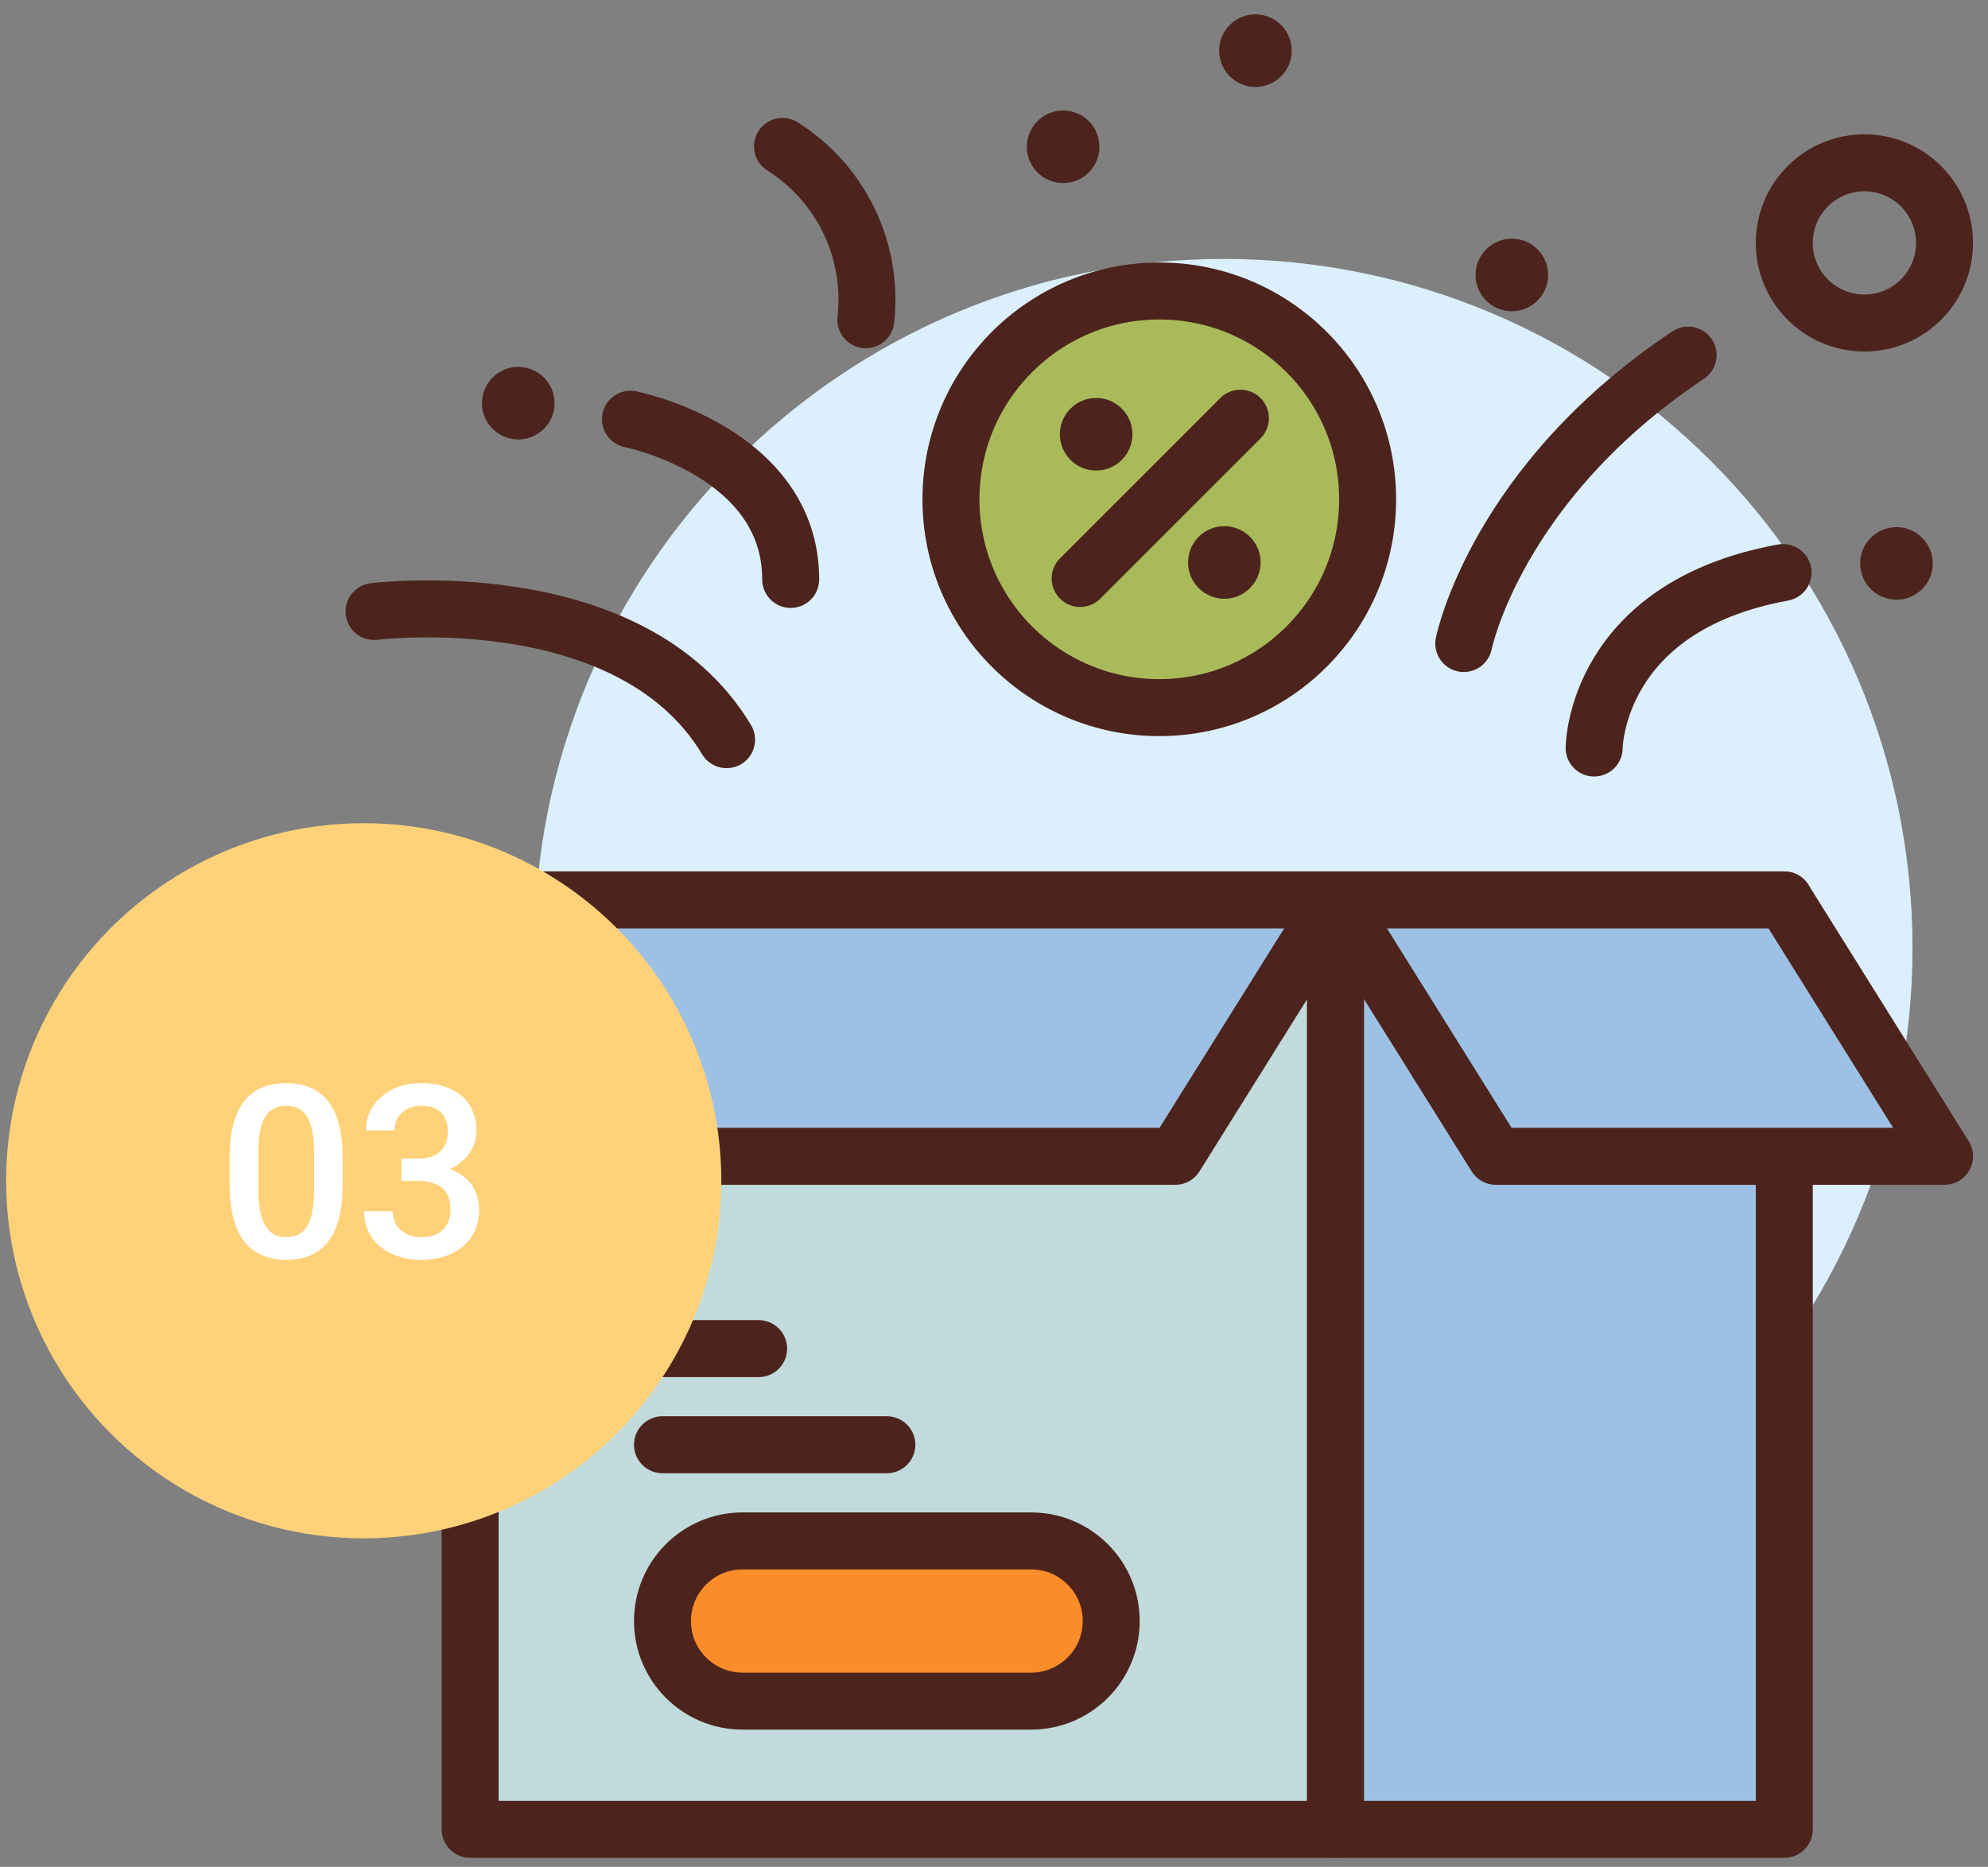 <svg width="115" height="108" viewBox="0 0 115 108" fill="none" xmlns="http://www.w3.org/2000/svg">
<rect x="0" y="0" width="115" height="108" fill="#808080" stroke="none"/>
<path d="M70.769 94.705C92.785 94.705 110.632 76.858 110.632 54.843C110.632 32.827 92.785 14.98 70.769 14.98C48.754 14.98 30.907 32.827 30.907 54.843C30.907 76.858 48.754 94.705 70.769 94.705Z" fill="#DBEFFC"/>
<path d="M107.85 18.688C110.41 18.688 112.485 16.613 112.485 14.053C112.485 11.493 110.41 9.418 107.85 9.418C105.29 9.418 103.215 11.493 103.215 14.053C103.215 16.613 105.29 18.688 107.85 18.688Z" stroke="#4C241D" stroke-width="3.296" stroke-linecap="round" stroke-linejoin="round"/>
<path d="M111.805 32.594C111.805 33.009 111.681 33.415 111.451 33.76C111.22 34.105 110.892 34.374 110.508 34.533C110.125 34.692 109.703 34.734 109.295 34.653C108.888 34.572 108.514 34.372 108.22 34.078C107.927 33.785 107.727 33.411 107.646 33.003C107.565 32.596 107.606 32.174 107.765 31.79C107.924 31.407 108.193 31.079 108.539 30.848C108.884 30.617 109.29 30.494 109.705 30.494C110.262 30.494 110.796 30.715 111.19 31.109C111.583 31.503 111.805 32.037 111.805 32.594Z" fill="#4C241D"/>
<path d="M89.555 15.907C89.555 16.322 89.432 16.728 89.202 17.074C88.971 17.419 88.643 17.688 88.259 17.847C87.876 18.006 87.454 18.047 87.046 17.966C86.639 17.885 86.265 17.685 85.971 17.392C85.678 17.098 85.478 16.724 85.397 16.317C85.316 15.909 85.357 15.487 85.516 15.104C85.675 14.72 85.944 14.392 86.29 14.162C86.635 13.931 87.041 13.808 87.456 13.808C87.732 13.808 88.005 13.862 88.259 13.967C88.514 14.073 88.746 14.228 88.941 14.423C89.135 14.617 89.29 14.849 89.396 15.104C89.501 15.358 89.555 15.631 89.555 15.907Z" fill="#4C241D"/>
<path d="M63.599 8.491C63.599 8.906 63.476 9.312 63.246 9.657C63.015 10.003 62.687 10.272 62.303 10.431C61.92 10.589 61.498 10.631 61.09 10.55C60.683 10.469 60.309 10.269 60.015 9.975C59.722 9.682 59.522 9.308 59.441 8.9C59.36 8.493 59.401 8.071 59.56 7.687C59.719 7.304 59.988 6.976 60.334 6.745C60.679 6.514 61.085 6.391 61.5 6.391C62.057 6.391 62.591 6.613 62.984 7.006C63.378 7.4 63.599 7.934 63.599 8.491Z" fill="#4C241D"/>
<path d="M74.722 2.929C74.722 3.344 74.599 3.75 74.369 4.095C74.138 4.44 73.81 4.709 73.426 4.868C73.043 5.027 72.621 5.069 72.213 4.988C71.806 4.907 71.432 4.707 71.138 4.413C70.845 4.12 70.645 3.746 70.564 3.338C70.483 2.931 70.524 2.509 70.683 2.125C70.842 1.742 71.111 1.414 71.457 1.183C71.802 0.952 72.208 0.829 72.623 0.829C73.18 0.829 73.714 1.05 74.108 1.444C74.501 1.838 74.722 2.372 74.722 2.929Z" fill="#4C241D"/>
<path d="M32.079 23.323C32.079 23.739 31.956 24.145 31.725 24.49C31.494 24.835 31.166 25.104 30.783 25.263C30.399 25.422 29.977 25.464 29.57 25.383C29.163 25.302 28.788 25.102 28.495 24.808C28.201 24.514 28.001 24.14 27.92 23.733C27.839 23.326 27.881 22.904 28.04 22.52C28.199 22.136 28.468 21.808 28.813 21.578C29.158 21.347 29.564 21.224 29.979 21.224C30.536 21.224 31.07 21.445 31.464 21.839C31.858 22.233 32.079 22.767 32.079 23.323Z" fill="#4C241D"/>
<path d="M77.257 52.062H27.197V105.829H77.257V52.062Z" fill="#C1DBDC" stroke="#4C241D" stroke-width="3.296" stroke-linecap="round" stroke-linejoin="round"/>
<path d="M103.216 52.062H77.259V105.829H103.216V52.062Z" fill="#9DC1E4" stroke="#4C241D" stroke-width="3.296" stroke-linecap="round" stroke-linejoin="round"/>
<path d="M16.074 66.894H67.988L77.258 52.062H27.199L16.074 66.894Z" fill="#9DC1E4" stroke="#4C241D" stroke-width="3.296" stroke-linecap="round" stroke-linejoin="round"/>
<path d="M112.486 66.894H86.529L77.259 52.062H103.216L112.486 66.894Z" fill="#9DC1E4" stroke="#4C241D" stroke-width="3.296" stroke-linecap="round" stroke-linejoin="round"/>
<path d="M59.645 89.143H42.958C40.398 89.143 38.323 91.218 38.323 93.778C38.323 96.338 40.398 98.413 42.958 98.413H59.645C62.205 98.413 64.28 96.338 64.28 93.778C64.28 91.218 62.205 89.143 59.645 89.143Z" fill="#FC8C29" stroke="#4C241D" stroke-width="3.296" stroke-linecap="round" stroke-linejoin="round"/>
<path d="M38.323 83.58H51.302" stroke="#4C241D" stroke-width="3.296" stroke-linecap="round" stroke-linejoin="round"/>
<path d="M38.323 78.019H43.885" stroke="#4C241D" stroke-width="3.296" stroke-linecap="round" stroke-linejoin="round"/>
<path d="M92.217 43.273C92.217 43.273 92.233 35.11 103.144 33.121" stroke="#4C241D" stroke-width="3.296" stroke-linecap="round" stroke-linejoin="round"/>
<path d="M45.266 8.47C46.93 9.519 48.266 11.016 49.118 12.789C49.97 14.563 50.306 16.541 50.085 18.496" stroke="#4C241D" stroke-width="3.296" stroke-linecap="round" stroke-linejoin="round"/>
<path d="M36.469 24.251C36.469 24.251 45.739 26.105 45.739 33.521" stroke="#4C241D" stroke-width="3.296" stroke-linecap="round" stroke-linejoin="round"/>
<path d="M67.061 40.937C73.717 40.937 79.113 35.541 79.113 28.886C79.113 22.23 73.717 16.834 67.061 16.834C60.405 16.834 55.01 22.23 55.01 28.886C55.01 35.541 60.405 40.937 67.061 40.937Z" fill="#A9BA5A" stroke="#4C241D" stroke-width="3.296" stroke-linecap="round" stroke-linejoin="round"/>
<path d="M71.754 24.194L62.483 33.465" stroke="#4C241D" stroke-width="3.296" stroke-linecap="round" stroke-linejoin="round"/>
<path d="M63.409 27.221C64.568 27.221 65.508 26.282 65.508 25.122C65.508 23.963 64.568 23.023 63.409 23.023C62.249 23.023 61.31 23.963 61.31 25.122C61.31 26.282 62.249 27.221 63.409 27.221Z" fill="#4C241D"/>
<path d="M70.824 34.638C71.983 34.638 72.923 33.698 72.923 32.538C72.923 31.379 71.983 30.439 70.824 30.439C69.665 30.439 68.725 31.379 68.725 32.538C68.725 33.698 69.665 34.638 70.824 34.638Z" fill="#4C241D"/>
<path d="M21.636 35.375C21.636 35.375 36.468 33.521 42.03 42.791" stroke="#4C241D" stroke-width="3.296" stroke-linecap="round" stroke-linejoin="round"/>
<path d="M84.675 37.229C84.675 37.229 86.529 27.959 97.653 20.543" stroke="#4C241D" stroke-width="3.296" stroke-linecap="round" stroke-linejoin="round"/>
<ellipse cx="21.04" cy="68.309" rx="20.686" ry="20.686" fill="#FFD27A"/>
<path d="M19.818 66.939V68.566C19.818 69.346 19.74 70.011 19.585 70.562C19.435 71.109 19.216 71.553 18.929 71.895C18.642 72.237 18.298 72.488 17.897 72.647C17.5 72.807 17.056 72.886 16.564 72.886C16.172 72.886 15.807 72.836 15.47 72.736C15.137 72.636 14.837 72.479 14.568 72.264C14.299 72.05 14.069 71.775 13.877 71.437C13.691 71.096 13.545 70.688 13.44 70.214C13.34 69.74 13.289 69.191 13.289 68.566V66.939C13.289 66.155 13.367 65.495 13.522 64.957C13.677 64.415 13.898 63.975 14.185 63.638C14.472 63.296 14.814 63.047 15.21 62.892C15.611 62.737 16.058 62.66 16.55 62.66C16.947 62.66 17.311 62.71 17.644 62.81C17.981 62.906 18.282 63.059 18.546 63.268C18.815 63.478 19.043 63.751 19.23 64.089C19.421 64.421 19.567 64.825 19.667 65.299C19.768 65.768 19.818 66.315 19.818 66.939ZM18.17 68.799V66.693C18.17 66.297 18.148 65.948 18.102 65.647C18.056 65.342 17.988 65.084 17.897 64.875C17.81 64.661 17.701 64.487 17.569 64.355C17.437 64.219 17.286 64.121 17.118 64.061C16.949 63.998 16.76 63.966 16.55 63.966C16.295 63.966 16.067 64.016 15.867 64.116C15.666 64.212 15.497 64.367 15.361 64.581C15.224 64.795 15.119 65.078 15.046 65.428C14.978 65.775 14.944 66.196 14.944 66.693V68.799C14.944 69.2 14.966 69.553 15.012 69.858C15.058 70.163 15.126 70.425 15.217 70.644C15.308 70.859 15.418 71.036 15.545 71.177C15.678 71.314 15.828 71.415 15.996 71.478C16.17 71.542 16.359 71.574 16.564 71.574C16.824 71.574 17.054 71.524 17.254 71.424C17.455 71.323 17.623 71.164 17.76 70.945C17.897 70.722 17.999 70.432 18.068 70.077C18.136 69.721 18.17 69.295 18.17 68.799ZM23.222 67.028H24.206C24.589 67.028 24.906 66.962 25.157 66.83C25.412 66.698 25.601 66.515 25.724 66.283C25.847 66.05 25.909 65.784 25.909 65.483C25.909 65.169 25.852 64.9 25.738 64.677C25.628 64.449 25.46 64.273 25.232 64.15C25.009 64.027 24.724 63.966 24.377 63.966C24.086 63.966 23.821 64.025 23.584 64.143C23.352 64.257 23.167 64.421 23.031 64.635C22.894 64.845 22.826 65.096 22.826 65.388H21.171C21.171 64.859 21.31 64.389 21.588 63.979C21.866 63.569 22.244 63.248 22.723 63.015C23.206 62.778 23.748 62.66 24.35 62.66C24.993 62.66 25.553 62.767 26.032 62.981C26.515 63.191 26.891 63.505 27.16 63.925C27.428 64.344 27.563 64.863 27.563 65.483C27.563 65.766 27.497 66.053 27.365 66.344C27.233 66.636 27.037 66.903 26.777 67.144C26.517 67.381 26.193 67.575 25.806 67.725C25.419 67.871 24.97 67.944 24.459 67.944H23.222V67.028ZM23.222 68.313V67.411H24.459C25.043 67.411 25.539 67.479 25.95 67.616C26.364 67.753 26.701 67.942 26.961 68.183C27.221 68.42 27.41 68.692 27.529 68.997C27.652 69.302 27.713 69.626 27.713 69.968C27.713 70.432 27.629 70.847 27.46 71.212C27.296 71.572 27.062 71.877 26.756 72.128C26.451 72.378 26.093 72.567 25.683 72.695C25.277 72.823 24.835 72.886 24.357 72.886C23.928 72.886 23.518 72.827 23.126 72.709C22.734 72.59 22.384 72.415 22.074 72.182C21.764 71.945 21.518 71.651 21.335 71.3C21.158 70.945 21.069 70.535 21.069 70.07H22.716C22.716 70.366 22.785 70.628 22.921 70.856C23.063 71.079 23.259 71.255 23.509 71.383C23.764 71.51 24.056 71.574 24.384 71.574C24.73 71.574 25.029 71.513 25.28 71.389C25.53 71.266 25.722 71.084 25.854 70.843C25.991 70.601 26.059 70.309 26.059 69.968C26.059 69.58 25.984 69.266 25.833 69.024C25.683 68.783 25.469 68.605 25.191 68.491C24.913 68.373 24.585 68.313 24.206 68.313H23.222Z" fill="white"/>
</svg>
